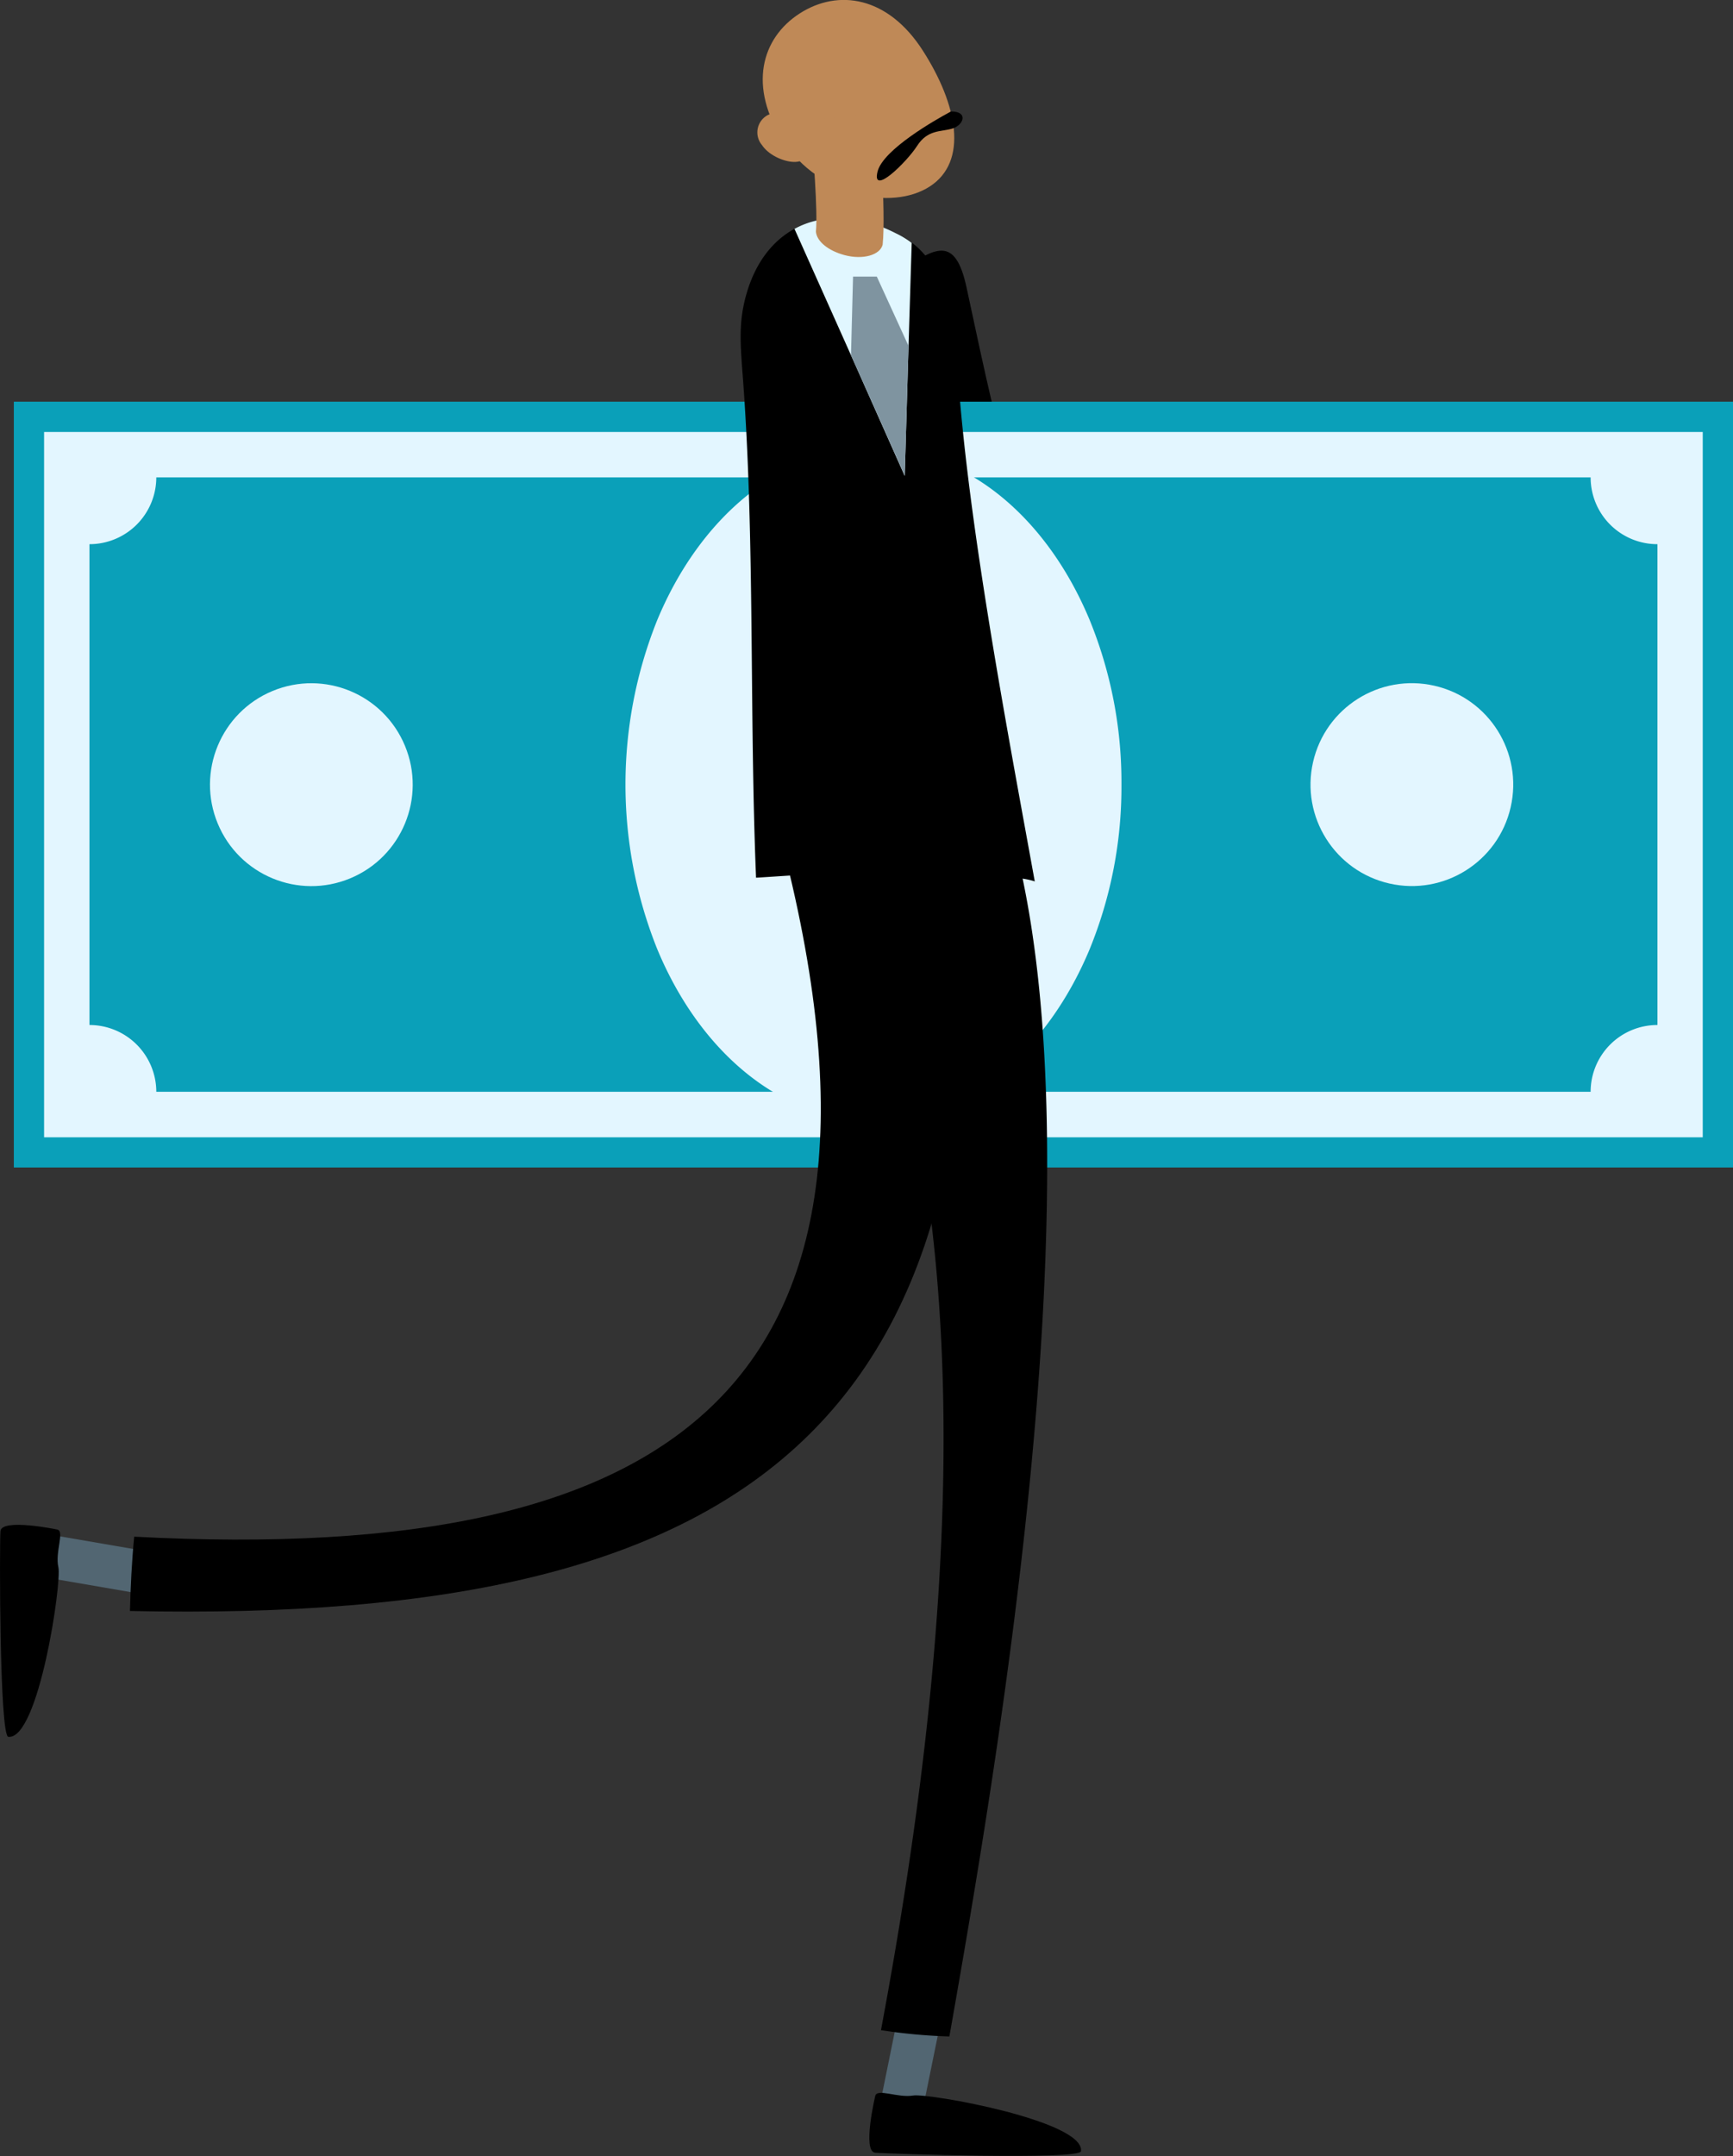 <svg xmlns="http://www.w3.org/2000/svg" viewBox="0 0 186.72 232.14"><rect x="0" y="0" width="186.72" height="232.14" fill="#333333" stroke="none"/><defs><style>.a{fill:#526672;}.b{fill:#0aa0b9;}.c{fill:#e3f6ff;}.d{fill:#e1f7ff;}.e{fill:#bf8957;}.f{fill:#7f94a0;}</style></defs><title>Asset 20</title><path class="a" d="M3.18,167.66a3.55,3.55,0,0,1,0-.46,2.32,2.32,0,0,1,2.68-1.89l16.39,2.82a2.31,2.31,0,1,1-.78,4.56L5.1,169.87A2.31,2.31,0,0,1,3.18,167.66Z"/><path d="M138.88,77.68c1-2.05,1.77-4.25,2.55-6.4C109.72,55.05,112.24,68.84,104.15,31c-1.24-5.79-3.41-4.27-7.09-1.91-.42-.89-.41-.9,0,0-3.67,2.37-4.15,2.76-2.1,7.74C108.4,69.4,107.3,65.31,138.88,77.68Z"/><rect class="b" x="1.49" y="43.25" width="185.23" height="82.45"/><rect class="c" x="56.14" y="-4.88" width="75.94" height="178.71" transform="translate(178.58 -9.63) rotate(90)"/><path class="b" d="M178.58,110.36V58.59a7.19,7.19,0,0,1-7.2-7.19H16.84a7.2,7.2,0,0,1-7.2,7.19v51.77a7.2,7.2,0,0,1,7.2,7.19H171.38A7.19,7.19,0,0,1,178.58,110.36Z"/><path class="c" d="M120.83,84.48a46.18,46.18,0,0,1-3.42,17.7c-4.58,11-13.29,18.47-23.3,18.47s-18.73-7.45-23.3-18.47a47.54,47.54,0,0,1,0-35.41c4.57-11,13.29-18.47,23.3-18.47s18.72,7.45,23.3,18.47A46.2,46.2,0,0,1,120.83,84.48Z"/><circle class="c" cx="152.12" cy="84.48" r="10.92" transform="translate(35.97 214.04) rotate(-77.17)"/><circle class="c" cx="33.54" cy="84.48" r="10.92" transform="translate(-29.77 19.27) rotate(-22.5)"/><path class="b" d="M90.32,97.19v-4a11.62,11.62,0,0,1-6-1.74l1-2.66a10.53,10.53,0,0,0,5.7,1.71c2.81,0,4.71-1.63,4.71-3.88s-1.55-3.52-4.47-4.71c-4-1.58-6.53-3.4-6.53-6.84,0-3.29,2.33-5.78,6-6.37v-4h2.45v3.84a10.62,10.62,0,0,1,5.15,1.38l-1,2.61a9.61,9.61,0,0,0-5-1.34c-3,0-4.19,1.82-4.19,3.4,0,2.06,1.46,3.09,4.91,4.51,4.07,1.66,6.13,3.72,6.13,7.24,0,3.13-2.18,6.06-6.25,6.73v4.11Z"/><path class="a" d="M97.19,228.74a2.45,2.45,0,0,1-.46,0,2.31,2.31,0,0,1-1.8-2.73l3.31-16.3a2.32,2.32,0,1,1,4.54.92l-3.32,16.3A2.31,2.31,0,0,1,97.19,228.74Z"/><path d="M14,173.45c.07-2.67.2-5.34.46-8,59.35,3.13,86.74-16.76,68.28-80.18,6.5-2,13.09-3.92,19.73-5.4C111.3,152.65,82.23,174.91,14,173.45Z"/><path d="M102.29,219.26a58.69,58.69,0,0,1-7.37-.68c7.33-39.18,12.88-91.77-6.72-128.4,6-2.92,11.93-5.77,17.93-8.6C120.45,113.49,108.25,185.55,102.29,219.26Z"/><path d="M6.16,164.68s-6-1.25-6.11.18S-.06,186.92.9,187c3.27.32,5.77-16.62,5.39-18.26S7,164.84,6.16,164.68Z"/><path d="M94.3,225.67s-1.43,6,0,6.11,22,.79,22.17-.16c.41-3.27-16.44-6.28-18.09-6S94.49,224.81,94.3,225.67Z"/><path d="M111.49,94.9c-3.91-1.31-12,.79-15.84,0-5.72-1.17-8.54-.73-14.19-.4-.73-17.74-.11-36.3-1.41-53.7-.28-3.65-.46-5.83.22-8.57.92-3.69,2.84-6.24,5.33-7.59,3.05-1.67,7-1.54,10.91.47a9.38,9.38,0,0,1,1.72,1c2.34,1.79,4.5,5.29,4.84,11.88C103.94,54.5,108.38,77.78,111.49,94.9Z"/><path class="d" d="M98.23,26.15l-.34,11.1-.41,14-5.79-13L85.6,24.64c3.05-1.67,7-1.54,10.91.47A9.38,9.38,0,0,1,98.23,26.15Z"/><path class="e" d="M84.41,15.21c3.82,5.87,11.64,7.55,15.78,4.86s3-8.76-.76-14.62-9.12-6.67-13.27-4S80.59,9.35,84.41,15.21Z"/><path class="e" d="M82.11,15.63c.89,1.36,3.38,2.23,4.37,1.59s.52-1.91-.37-3.28-2.52-2.12-3.51-1.48A2.11,2.11,0,0,0,82.11,15.63Z"/><path class="e" d="M87.29,12.92l7.32-.71c.1,1,.86,10.54.49,14.13C94.83,27.45,93,28,91,27.47,89.25,27,88,26,87.91,24.94h0C88.12,22.78,87.63,16.42,87.29,12.92Z"/><path d="M102.46,12l-.25.14c-1.28.69-7.07,3.94-7.66,6.34-.66,2.69,3.12-1,4.26-2.77s2.53-1.5,3.77-1.86S104.39,12,102.46,12Z"/><polygon class="f" points="97.89 37.25 97.48 51.2 91.69 38.24 91.91 29.78 94.47 29.78 97.89 37.25"/></svg>